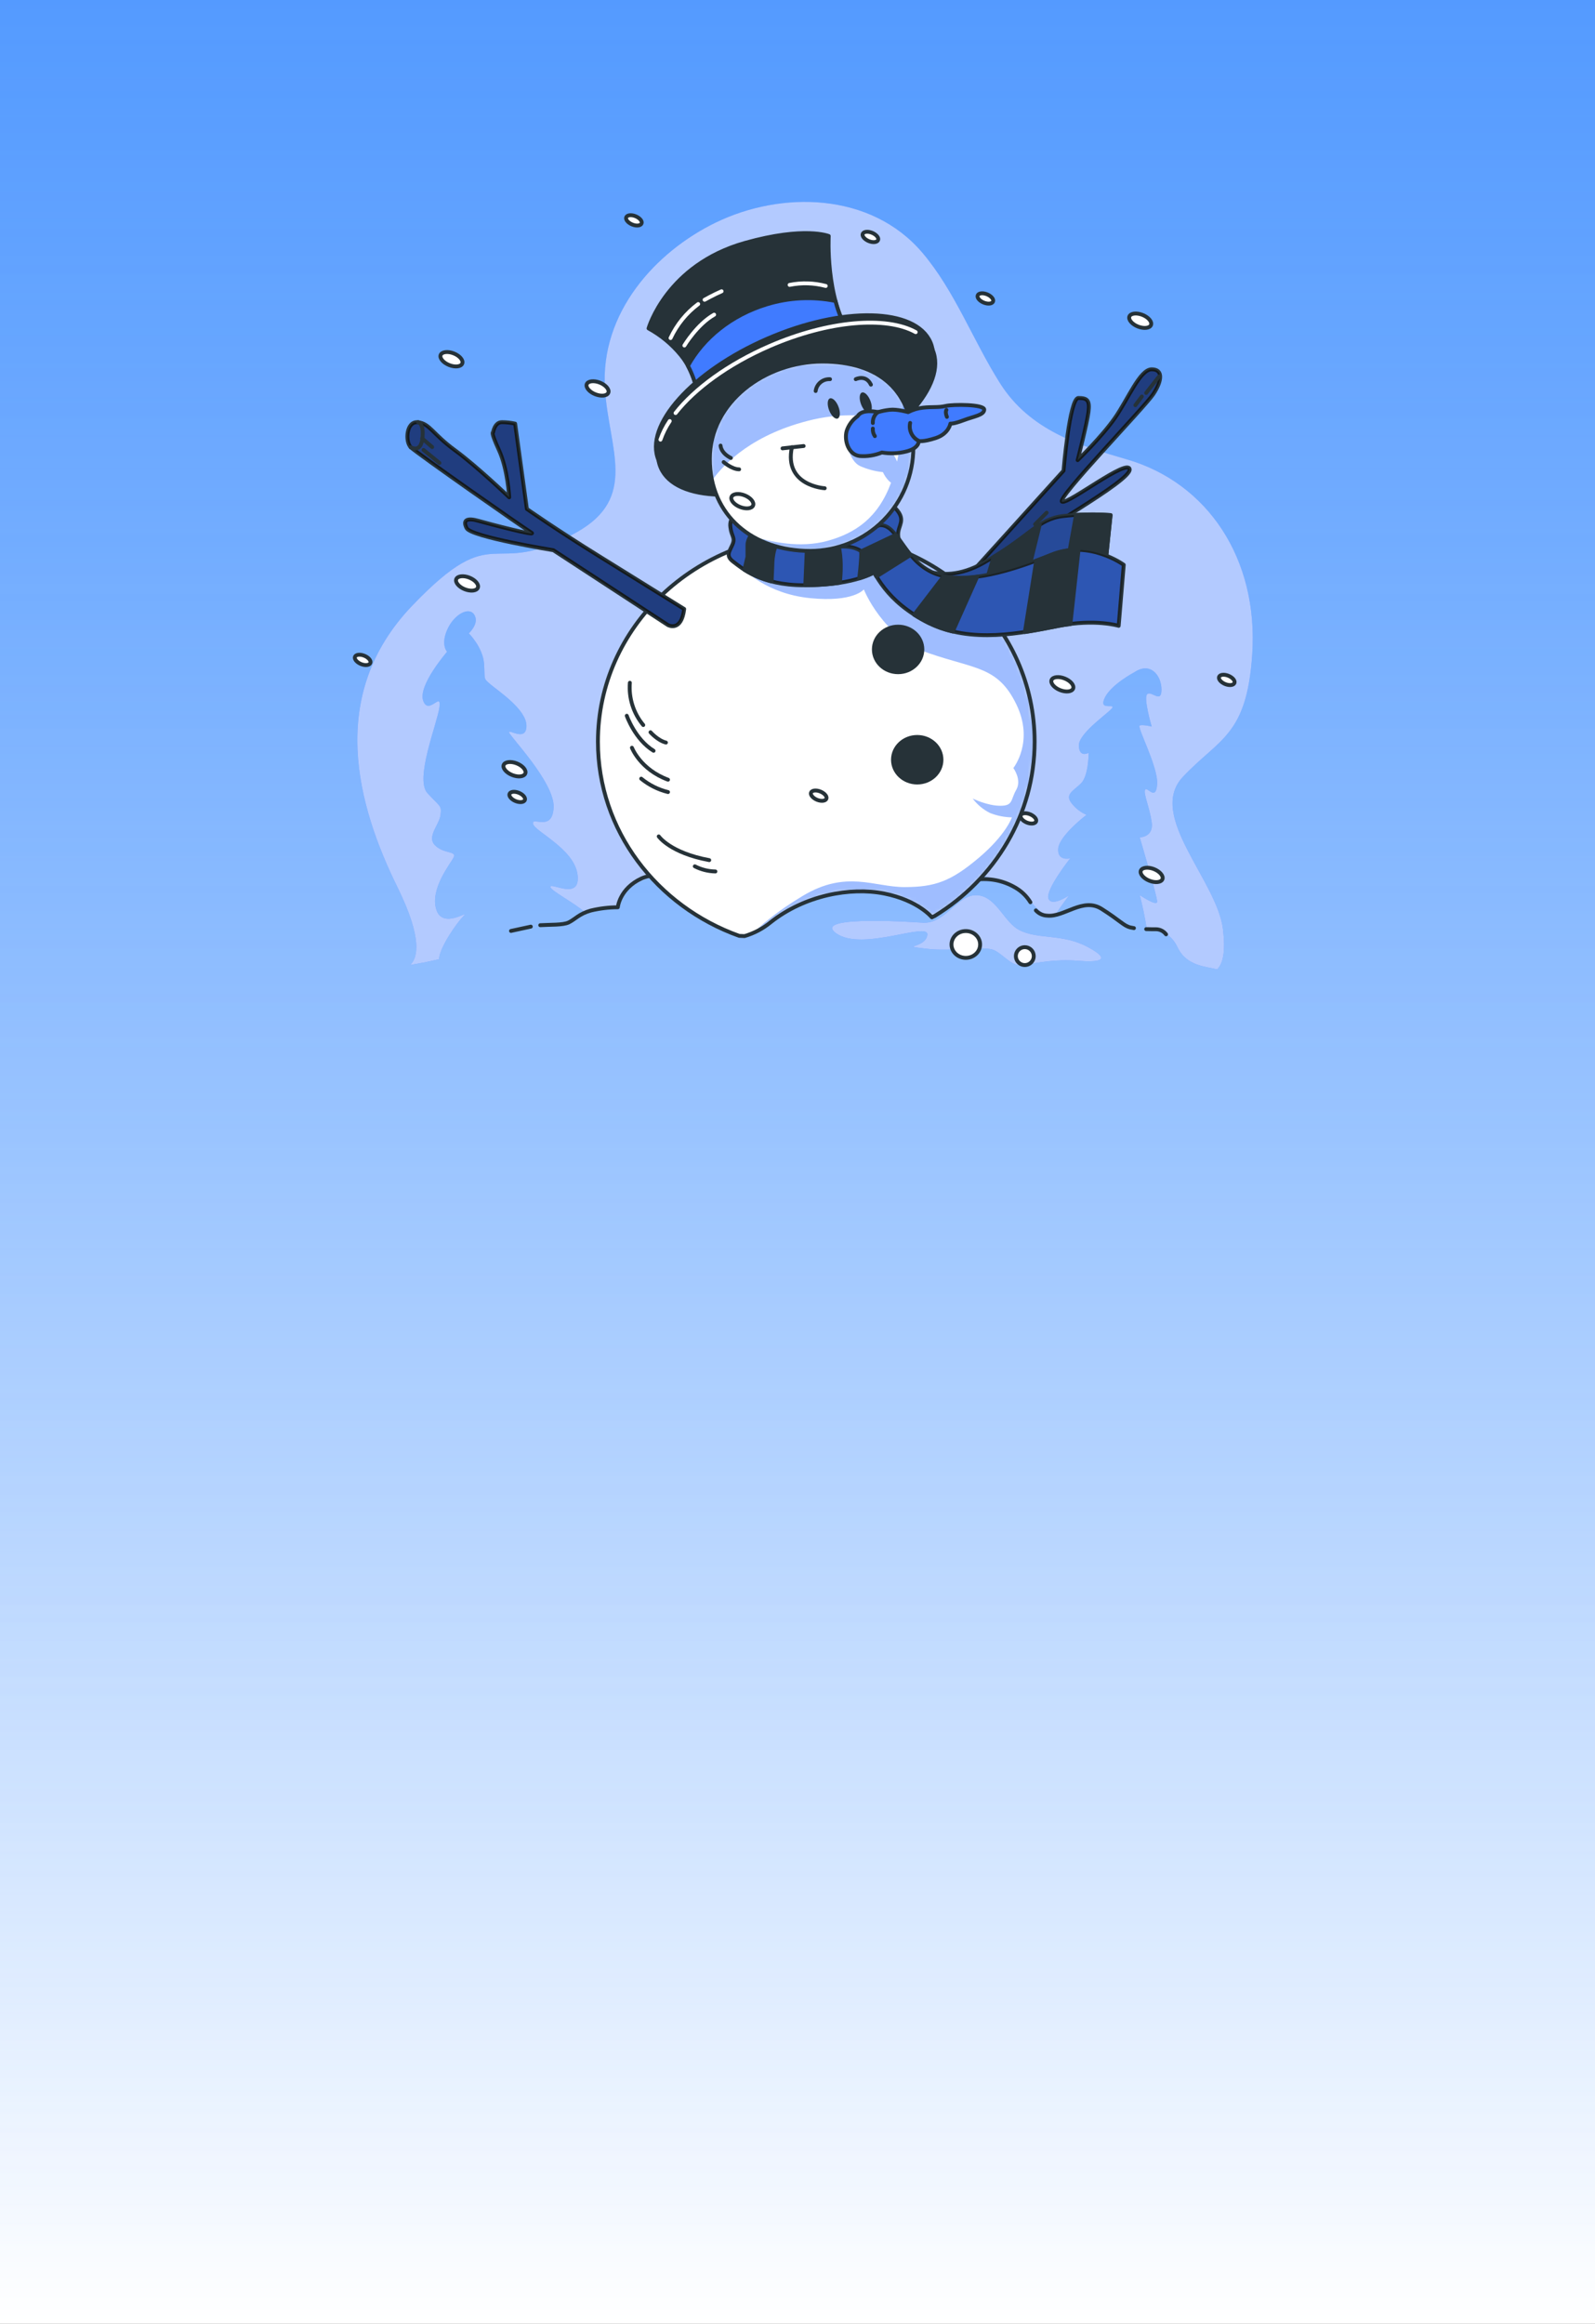 <svg width="412" height="600" viewBox="0 0 412 600" fill="none" xmlns="http://www.w3.org/2000/svg">
<rect x="0" y="0" width="412" height="600" fill="#333333" stroke="none"/>
<rect width="412" height="600" fill="url(#paint0_linear_303_2850)"/>
<rect width="412" height="600" fill="url(#paint1_linear_303_2850)" fill-opacity="0.5"/>
<path d="M323.456 169.002C325.13 144.138 311.804 124.602 291.056 118.602C278.822 115.05 266.036 111.132 258.338 98.982C251.372 87.984 246.656 75.15 238.286 65.286C224.912 49.518 201.722 49.266 184.838 57.486C169.52 64.914 154.952 80.622 156.266 100.494C157.286 115.932 164.912 128.52 148.904 137.454C126.26 150.096 128.618 133.254 106.448 156.414C84.278 179.574 92.3 208.014 102.674 229.086C109.274 242.514 107.858 247.38 105.944 249.144C108.026 248.814 110.558 248.334 113.408 247.662C113.534 244.572 118.118 238.128 119.72 236.526C121.682 234.558 114.38 240.174 112.7 234.84C111.02 229.506 116.348 223.044 117.188 221.358C118.028 219.672 114.662 220.518 112.388 218.274C110.114 216.03 113.51 212.934 113.792 210.408C114.074 207.882 113.792 208.446 110.42 204.792C107.048 201.138 112.946 186.822 113.51 182.592C114.074 178.362 110.702 184.836 109.31 180.906C107.918 176.976 115.49 168.27 115.49 168.27C115.49 168.27 113.804 166.584 115.49 162.654C117.176 158.724 121.106 156.474 122.51 158.718C123.914 160.962 121.106 163.518 121.106 163.518C121.106 163.518 124.754 167.166 125.036 171.384C125.318 175.602 124.754 175.032 126.722 176.718C128.69 178.404 135.986 183.174 135.986 187.386C135.986 191.598 131.492 188.232 131.492 189.072C131.492 189.912 143.288 201.99 143.006 208.452C142.724 214.914 137.39 210.696 137.672 212.652C137.954 214.608 148.346 219.108 149.186 225.852C150.026 232.596 142.448 227.82 142.166 228.942C141.944 229.83 148.58 233.202 151.22 235.668C151.982 235.3 152.789 235.034 153.62 234.876C157.754 234.096 159.548 234.276 159.548 234.276C159.548 234.276 161.114 227.124 170.948 226.086C180.782 225.048 216.98 224.022 216.98 224.022L238.958 223.758C238.958 223.758 257.558 226.086 261.974 228.672C266.39 231.258 267.2 236.496 272.444 236.4C274.034 234 276.158 231.168 276.158 231.168C276.158 231.168 271.664 234.252 270.824 232.008C269.984 229.764 276.44 221.616 276.44 221.616C276.44 221.616 273.068 222.462 273.35 219.09C273.632 215.718 280.652 210.384 280.652 210.384C279.095 209.715 277.74 208.649 276.722 207.294C275.036 205.05 277.28 204.204 279.248 202.242C281.216 200.28 281.21 194.376 281.21 194.376C281.21 194.376 278.684 195.78 278.684 192.414C278.684 189.048 287.39 183.414 287.39 182.586C287.39 181.758 283.742 183.426 285.422 180.054C287.102 176.682 293 173.574 293 173.574C297.2 170.766 300.02 174.414 300.02 178.068C300.02 181.722 297.494 178.35 296.372 179.19C295.25 180.03 297.494 187.59 297.494 187.59C297.494 187.59 295.25 187.026 294.404 187.308C293.558 187.59 299.204 197.982 298.898 202.476C298.592 206.97 296.372 203.034 295.808 203.88C295.244 204.726 296.93 208.374 297.494 212.28C298.058 216.186 294.404 216.21 294.404 216.21C294.404 216.21 298.898 231.372 298.898 232.776C298.898 234.18 294.404 231.096 294.404 231.096C295.149 233.972 295.75 236.884 296.204 239.82C299.204 240.036 302.3 240.624 304.19 244.62C306.488 249.474 311.552 249.534 314.42 250.284C315.98 248.658 316.55 245.646 315.926 240.084C314.51 227.442 296.126 210.588 305.546 200.586C314.966 190.584 322.04 190.068 323.456 169.002Z" fill="#407BFF"/>
<path opacity="0.6" d="M323.456 169.002C325.13 144.138 311.804 124.602 291.056 118.602C278.822 115.05 266.036 111.132 258.338 98.982C251.372 87.984 246.656 75.15 238.286 65.286C224.912 49.518 201.722 49.266 184.838 57.486C169.52 64.914 154.952 80.622 156.266 100.494C157.286 115.932 164.912 128.52 148.904 137.454C126.26 150.096 128.618 133.254 106.448 156.414C84.278 179.574 92.3 208.014 102.674 229.086C109.274 242.514 107.858 247.38 105.944 249.144C108.026 248.814 110.558 248.334 113.408 247.662C113.534 244.572 118.118 238.128 119.72 236.526C121.682 234.558 114.38 240.174 112.7 234.84C111.02 229.506 116.348 223.044 117.188 221.358C118.028 219.672 114.662 220.518 112.388 218.274C110.114 216.03 113.51 212.934 113.792 210.408C114.074 207.882 113.792 208.446 110.42 204.792C107.048 201.138 112.946 186.822 113.51 182.592C114.074 178.362 110.702 184.836 109.31 180.906C107.918 176.976 115.49 168.27 115.49 168.27C115.49 168.27 113.804 166.584 115.49 162.654C117.176 158.724 121.106 156.474 122.51 158.718C123.914 160.962 121.106 163.518 121.106 163.518C121.106 163.518 124.754 167.166 125.036 171.384C125.318 175.602 124.754 175.032 126.722 176.718C128.69 178.404 135.986 183.174 135.986 187.386C135.986 191.598 131.492 188.232 131.492 189.072C131.492 189.912 143.288 201.99 143.006 208.452C142.724 214.914 137.39 210.696 137.672 212.652C137.954 214.608 148.346 219.108 149.186 225.852C150.026 232.596 142.448 227.82 142.166 228.942C141.944 229.83 148.58 233.202 151.22 235.668C151.982 235.3 152.789 235.034 153.62 234.876C157.754 234.096 159.548 234.276 159.548 234.276C159.548 234.276 161.114 227.124 170.948 226.086C180.782 225.048 216.98 224.022 216.98 224.022L238.958 223.758C238.958 223.758 257.558 226.086 261.974 228.672C266.39 231.258 267.2 236.496 272.444 236.4C274.034 234 276.158 231.168 276.158 231.168C276.158 231.168 271.664 234.252 270.824 232.008C269.984 229.764 276.44 221.616 276.44 221.616C276.44 221.616 273.068 222.462 273.35 219.09C273.632 215.718 280.652 210.384 280.652 210.384C279.095 209.715 277.74 208.649 276.722 207.294C275.036 205.05 277.28 204.204 279.248 202.242C281.216 200.28 281.21 194.376 281.21 194.376C281.21 194.376 278.684 195.78 278.684 192.414C278.684 189.048 287.39 183.414 287.39 182.586C287.39 181.758 283.742 183.426 285.422 180.054C287.102 176.682 293 173.574 293 173.574C297.2 170.766 300.02 174.414 300.02 178.068C300.02 181.722 297.494 178.35 296.372 179.19C295.25 180.03 297.494 187.59 297.494 187.59C297.494 187.59 295.25 187.026 294.404 187.308C293.558 187.59 299.204 197.982 298.898 202.476C298.592 206.97 296.372 203.034 295.808 203.88C295.244 204.726 296.93 208.374 297.494 212.28C298.058 216.186 294.404 216.21 294.404 216.21C294.404 216.21 298.898 231.372 298.898 232.776C298.898 234.18 294.404 231.096 294.404 231.096C295.149 233.972 295.75 236.884 296.204 239.82C299.204 240.036 302.3 240.624 304.19 244.62C306.488 249.474 311.552 249.534 314.42 250.284C315.98 248.658 316.55 245.646 315.926 240.084C314.51 227.442 296.126 210.588 305.546 200.586C314.966 190.584 322.04 190.068 323.456 169.002Z" fill="white"/>
<path d="M238.646 238.26C238.646 238.26 209.246 236.034 215.936 240.936C222.626 245.838 239.984 237.816 239.54 241.38C239.096 244.944 231.968 244.05 239.096 244.938C246.224 245.826 254.234 244.05 256.904 245.388C259.574 246.726 261.392 249.822 264.704 249.162C268.016 248.502 272.924 247.614 278.27 248.058C283.616 248.502 287.618 248.058 280.94 244.494C274.262 240.93 268.028 242.694 263.132 240.048C259.58 238.11 257.57 232.32 253.418 231.294C247.694 229.872 244.856 238.26 238.646 238.26Z" fill="#407BFF"/>
<path opacity="0.6" d="M238.646 238.26C238.646 238.26 209.246 236.034 215.936 240.936C222.626 245.838 239.984 237.816 239.54 241.38C239.096 244.944 231.968 244.05 239.096 244.938C246.224 245.826 254.234 244.05 256.904 245.388C259.574 246.726 261.392 249.822 264.704 249.162C268.016 248.502 272.924 247.614 278.27 248.058C283.616 248.502 287.618 248.058 280.94 244.494C274.262 240.93 268.028 242.694 263.132 240.048C259.58 238.11 257.57 232.32 253.418 231.294C247.694 229.872 244.856 238.26 238.646 238.26Z" fill="white"/>
<path d="M137.114 239.25C134.906 239.712 131.99 240.36 131.99 240.36" stroke="#263238" stroke-linecap="round" stroke-linejoin="round"/>
<path d="M167.6 226.2C166.955 226.334 166.325 226.535 165.722 226.8C160.022 229.428 159.584 234.252 159.584 234.252C157.231 234.263 154.887 234.546 152.6 235.098C149.534 235.974 148.658 237.288 146.9 238.164C145.466 238.884 141.974 238.722 139.55 238.878" stroke="#263238" stroke-linecap="round" stroke-linejoin="round"/>
<path d="M296.066 239.892C296.996 239.922 297.866 239.922 298.574 239.922C299.084 239.922 299.587 240.04 300.043 240.268C300.499 240.497 300.896 240.828 301.202 241.236" stroke="#263238" stroke-linecap="round" stroke-linejoin="round"/>
<path d="M267.572 235.056C267.946 235.469 268.4 235.802 268.906 236.035C269.413 236.268 269.961 236.397 270.518 236.412C274.904 236.85 279.722 231.612 284.546 234.66C289.37 237.708 290.246 239.046 291.998 239.46C292.274 239.526 292.598 239.586 292.91 239.634" stroke="#263238" stroke-linecap="round" stroke-linejoin="round"/>
<path d="M252.8 227.046C256.247 226.736 259.701 227.562 262.634 229.398C264.071 230.293 265.279 231.511 266.162 232.956" stroke="#263238" stroke-linecap="round" stroke-linejoin="round"/>
<path d="M228.434 230.712C237.2 232.47 240.71 236.85 240.71 236.85C240.947 236.714 241.194 236.595 241.448 236.496C256.964 226.956 267.248 210.372 267.248 191.496C267.248 161.904 242.006 137.922 210.848 137.922C179.69 137.922 154.448 161.922 154.448 191.496C154.448 214.428 169.616 233.988 190.934 241.632L192.314 241.692C194.763 240.976 197.042 239.774 199.016 238.158C207.83 231.15 219.668 228.96 228.434 230.712Z" fill="white"/>
<mask id="mask0_303_2850" style="mask-type:luminance" maskUnits="userSpaceOnUse" x="154" y="137" width="114" height="105">
<path d="M228.434 230.712C237.2 232.47 240.71 236.85 240.71 236.85C240.947 236.714 241.194 236.595 241.448 236.496C256.964 226.956 267.248 210.372 267.248 191.496C267.248 161.904 242.006 137.922 210.848 137.922C179.69 137.922 154.448 161.922 154.448 191.496C154.448 214.428 169.616 233.988 190.934 241.632L192.314 241.692C194.763 240.976 197.042 239.774 199.016 238.158C207.83 231.15 219.668 228.96 228.434 230.712Z" fill="white"/>
</mask>
<g mask="url(#mask0_303_2850)">
<g style="mix-blend-mode:multiply" opacity="0.5">
<path d="M211.178 137.934L192.29 147.12C192.29 147.12 198.014 153.306 209.264 154.434C220.514 155.562 223.136 152.184 223.136 152.184C223.136 152.184 228.008 164.556 240.008 168.678C252.008 172.8 257.768 172.104 262.502 181.8C267.236 191.496 261.752 198.3 261.752 198.3C261.752 198.3 264.002 201.3 262.502 203.922C261.002 206.544 261.752 208.044 258.38 208.044C255.008 208.044 251.252 206.172 251.252 206.172C252.435 207.759 253.977 209.044 255.752 209.922C257.547 210.624 259.453 211.004 261.38 211.044C261.38 211.044 259.88 215.544 252.752 221.544C245.624 227.544 241.508 229.038 233.636 229.038C225.764 229.038 218.636 224.544 207.392 231.288C200.726 235.29 196.694 238.758 194.516 240.924C196.149 240.212 197.679 239.284 199.064 238.164C207.83 231.15 219.668 228.96 228.434 230.712C237.2 232.464 240.71 236.85 240.71 236.85C240.947 236.714 241.194 236.595 241.448 236.496C256.964 226.956 267.248 210.372 267.248 191.496C267.242 162 242.168 138.096 211.178 137.934Z" fill="#407BFF"/>
</g>
</g>
<path d="M228.434 230.712C237.2 232.47 240.71 236.85 240.71 236.85C240.947 236.714 241.194 236.595 241.448 236.496C256.964 226.956 267.248 210.372 267.248 191.496C267.248 161.904 242.006 137.922 210.848 137.922C179.69 137.922 154.448 161.922 154.448 191.496C154.448 214.428 169.616 233.988 190.934 241.632L192.314 241.692C194.763 240.976 197.042 239.774 199.016 238.158C207.83 231.15 219.668 228.96 228.434 230.712Z" stroke="#263238" stroke-linecap="round" stroke-linejoin="round"/>
<path d="M231.986 173.562C235.445 173.562 238.25 170.927 238.25 167.676C238.25 164.425 235.445 161.79 231.986 161.79C228.526 161.79 225.722 164.425 225.722 167.676C225.722 170.927 228.526 173.562 231.986 173.562Z" fill="#263238" stroke="#263238" stroke-linecap="round" stroke-linejoin="round"/>
<path d="M236.924 202.044C240.383 202.044 243.188 199.409 243.188 196.158C243.188 192.907 240.383 190.272 236.924 190.272C233.464 190.272 230.66 192.907 230.66 196.158C230.66 199.409 233.464 202.044 236.924 202.044Z" fill="#263238" stroke="#263238" stroke-linecap="round" stroke-linejoin="round"/>
<path d="M162.698 176.286C162.38 180.237 163.623 184.155 166.16 187.2" stroke="#263238" stroke-linecap="round" stroke-linejoin="round"/>
<path d="M168.026 189.06C168.026 189.06 169.886 191.19 172.016 191.724" stroke="#263238" stroke-linecap="round" stroke-linejoin="round"/>
<path d="M163.232 193.056C163.232 193.056 165.362 198.648 172.55 201.312" stroke="#263238" stroke-linecap="round" stroke-linejoin="round"/>
<path d="M161.9 184.8C161.9 184.8 164.03 190.92 168.824 193.848" stroke="#263238" stroke-linecap="round" stroke-linejoin="round"/>
<path d="M165.626 201.042C167.648 202.697 170.013 203.879 172.55 204.504" stroke="#263238" stroke-linecap="round" stroke-linejoin="round"/>
<path d="M170.156 215.952C170.156 215.952 173.084 220.212 183.2 222.078" stroke="#263238" stroke-linecap="round" stroke-linejoin="round"/>
<path d="M179.474 223.674C181.124 224.517 182.944 224.973 184.796 225.006" stroke="#263238" stroke-linecap="round" stroke-linejoin="round"/>
<path d="M242.432 157.236L274.712 121.536C274.712 121.536 276.272 102.756 278.552 102.756C280.832 102.756 281.552 103.308 281.168 106.356C280.784 109.404 278.366 118.8 278.366 118.8C278.366 118.8 284.582 112.8 288.002 107.886C291.422 102.972 294.458 95.352 297.494 95.352C300.53 95.352 300.158 98.394 297.878 101.808C295.598 105.222 272.81 128.772 274.328 129.534C275.846 130.296 291.422 118.134 291.8 121.176C292.178 124.218 266.354 138.246 261.416 142.8C256.478 147.354 244.328 161.4 244.328 161.4L242.432 157.236Z" fill="#407BFF" stroke="#263238" stroke-linecap="round" stroke-linejoin="round"/>
<path opacity="0.5" d="M242.432 157.236L274.712 121.536C274.712 121.536 276.272 102.756 278.552 102.756C280.832 102.756 281.552 103.308 281.168 106.356C280.784 109.404 278.366 118.8 278.366 118.8C278.366 118.8 284.582 112.8 288.002 107.886C291.422 102.972 294.458 95.352 297.494 95.352C300.53 95.352 300.158 98.394 297.878 101.808C295.598 105.222 272.81 128.772 274.328 129.534C275.846 130.296 291.422 118.134 291.8 121.176C292.178 124.218 266.354 138.246 261.416 142.8C256.478 147.354 244.328 161.4 244.328 161.4L242.432 157.236Z" fill="black"/>
<path d="M299.414 97.17L296.06 101.454" stroke="#263238" stroke-linecap="round" stroke-linejoin="round"/>
<path d="M294.944 102.384L293.27 104.622" stroke="#263238" stroke-linecap="round" stroke-linejoin="round"/>
<path d="M270.356 132.378L267.374 135.36" stroke="#263238" stroke-linecap="round" stroke-linejoin="round"/>
<path d="M147.41 142.998L157.094 149.328" stroke="#263238" stroke-linecap="round" stroke-linejoin="round"/>
<path d="M158.396 150.072L161.378 152.124" stroke="#263238" stroke-linecap="round" stroke-linejoin="round"/>
<path d="M176.732 157.236L154.7 143.562C143.69 136.728 136.1 131.406 136.1 131.406L133.064 109.38C131.941 109.13 130.794 109.003 129.644 109.002C127.742 109.002 127.364 111.66 127.364 111.66C127.364 111.66 126.608 111.282 128.882 116.22C131.156 121.158 131.534 128.4 131.534 128.4C131.534 128.4 123.2 120.396 117.482 116.22C111.764 112.044 111.026 109.38 107.99 109.02C104.954 108.66 104.57 113.958 106.094 115.476C107.618 116.994 135.332 136.362 137.234 137.502C139.136 138.642 126.218 135.222 123.56 134.466C120.902 133.71 119.36 134.088 120.524 136.362C121.688 138.636 142.928 142.062 142.928 142.062L172.55 161.4C172.55 161.4 176 163.308 176.732 157.236Z" fill="#407BFF" stroke="#263238" stroke-linecap="round" stroke-linejoin="round"/>
<path opacity="0.5" d="M176.732 157.236L154.7 143.562C143.69 136.728 136.1 131.406 136.1 131.406L133.064 109.38C131.941 109.13 130.794 109.003 129.644 109.002C127.742 109.002 127.364 111.66 127.364 111.66C127.364 111.66 126.608 111.282 128.882 116.22C131.156 121.158 131.534 128.4 131.534 128.4C131.534 128.4 123.2 120.396 117.482 116.22C111.764 112.044 111.026 109.38 107.99 109.02C104.954 108.66 104.57 113.958 106.094 115.476C107.618 116.994 135.332 136.362 137.234 137.502C139.136 138.642 126.218 135.222 123.56 134.466C120.902 133.71 119.36 134.088 120.524 136.362C121.688 138.636 142.928 142.062 142.928 142.062L172.55 161.4C172.55 161.4 176 163.308 176.732 157.236Z" fill="black"/>
<path d="M107.99 109.002C107.99 109.002 109.19 109.092 109.19 111.888C109.19 114.684 108.338 116.61 106.064 115.488" stroke="#263238" stroke-linecap="round" stroke-linejoin="round"/>
<path d="M109.406 116.172L113.504 119.526" stroke="#263238" stroke-linecap="round" stroke-linejoin="round"/>
<path d="M109.034 113.19L111.638 115.428" stroke="#263238" stroke-linecap="round" stroke-linejoin="round"/>
<path d="M180.482 103.254C180.482 103.254 179.81 96.444 175.838 91.674C173.535 88.866 170.711 86.529 167.522 84.792C167.522 84.792 172.196 68.406 192.47 62.706C207.884 58.374 214.07 60.942 214.07 60.942C214.07 60.942 213.17 76.806 219.542 86.436C219.536 86.436 204.968 85.2 180.482 103.254Z" fill="#263238" stroke="#263238" stroke-linecap="round" stroke-linejoin="round"/>
<path d="M173.21 87.288C174.83 83.816 177.283 80.799 180.35 78.504" stroke="white" stroke-linecap="round" stroke-linejoin="round"/>
<path d="M182 77.4C182 77.4 184.466 76.026 186.392 75.204" stroke="white" stroke-linecap="round" stroke-linejoin="round"/>
<path d="M176.78 89.208C176.78 89.208 180.074 83.718 184.466 81.246" stroke="white" stroke-linecap="round" stroke-linejoin="round"/>
<path d="M213.296 73.836C210.246 73.03 207.052 72.935 203.96 73.56" stroke="white" stroke-linecap="round" stroke-linejoin="round"/>
<path d="M197.996 78.6C188.822 81.396 181.646 87.324 177.704 94.446C179.147 97.191 180.088 100.172 180.482 103.248C204.968 85.194 219.536 86.448 219.536 86.448C217.834 83.754 216.574 80.804 215.804 77.712C209.887 76.514 203.764 76.819 197.996 78.6Z" fill="#407BFF" stroke="#263238" stroke-linecap="round" stroke-linejoin="round"/>
<path d="M212.247 119.784C231.638 111.368 244.215 97.307 240.34 88.376C236.464 79.445 217.602 79.027 198.212 87.442C178.821 95.857 166.243 109.919 170.119 118.85C173.995 127.781 192.856 128.199 212.247 119.784Z" fill="#263238" stroke="#263238" stroke-linecap="round" stroke-linejoin="round"/>
<path d="M212.798 121.703C232.189 113.288 244.766 99.226 240.89 90.295C237.014 81.364 218.153 80.946 198.762 89.362C179.371 97.777 166.794 111.839 170.67 120.77C174.546 129.701 193.407 130.119 212.798 121.703Z" fill="#263238" stroke="#263238" stroke-linecap="round" stroke-linejoin="round"/>
<path d="M174.5 106.65C179.426 100.374 188.054 94.008 198.764 89.358C214.04 82.728 228.986 81.558 236.534 85.758" stroke="white" stroke-linecap="round" stroke-linejoin="round"/>
<path d="M170.6 113.514C171.186 111.816 171.993 110.202 173 108.714" stroke="white" stroke-linecap="round" stroke-linejoin="round"/>
<path d="M189.98 132.732C189.476 133.132 189.088 133.659 188.857 134.26C188.626 134.86 188.56 135.511 188.666 136.146C188.93 138.504 189.98 138.768 189.194 140.61C188.408 142.452 187.352 143.496 189.452 145.068C191.552 146.64 196.544 151.11 207.572 151.11C218.6 151.11 225.164 149.01 229.628 145.332C234.092 141.654 231.992 140.346 231.992 137.982C231.992 135.618 234.092 134.304 231.464 131.418C228.836 128.532 223.85 139.8 189.98 132.732Z" fill="#407BFF" stroke="#263238" stroke-linecap="round" stroke-linejoin="round"/>
<path opacity="0.3" d="M189.98 132.732C189.476 133.132 189.088 133.659 188.857 134.26C188.626 134.86 188.56 135.511 188.666 136.146C188.93 138.504 189.98 138.768 189.194 140.61C188.408 142.452 187.352 143.496 189.452 145.068C191.552 146.64 196.544 151.11 207.572 151.11C218.6 151.11 225.164 149.01 229.628 145.332C234.092 141.654 231.992 140.346 231.992 137.982C231.992 135.618 234.092 134.304 231.464 131.418C228.836 128.532 223.85 139.8 189.98 132.732Z" fill="black"/>
<path d="M221.936 149.34C224.74 148.526 227.354 147.163 229.628 145.332C229.76 145.224 229.886 145.122 230.006 145.014C229.532 141.636 228.452 137.46 226.628 134.274C226.274 133.674 225.956 133.104 225.65 132.612C221.45 134.184 214.25 136.08 200.864 134.532L195.872 135.948C195.872 135.948 193.076 138.468 193.076 140.706V143.778L192.29 147.12C194.458 148.486 196.83 149.499 199.316 150.12L199.508 145.728C199.508 145.728 199.508 140.418 201.74 139.578C203.972 138.738 208.454 140.7 208.454 140.7L208.01 151.098C210.998 151.106 213.982 150.893 216.938 150.462C217.22 147.942 217.43 143.994 216.566 140.7L215.168 135.384L221.036 134.544C221.036 134.544 222.716 139.578 222.434 144.054C222.302 146.202 222.104 148.02 221.936 149.34Z" fill="#263238" stroke="#263238" stroke-linecap="round" stroke-linejoin="round"/>
<path d="M234.092 144.546C234.092 144.546 241.97 152.16 254.048 145.332C266.126 138.504 267.962 134.04 274.526 133.254C278.623 132.782 282.755 132.694 286.868 132.99L285.554 145.59C285.554 145.59 281.354 143.49 268.754 147.954C256.154 152.418 249.854 155.568 241.976 153.204C234.098 150.84 234.092 144.546 234.092 144.546Z" fill="#407BFF" stroke="#263238" stroke-linecap="round" stroke-linejoin="round"/>
<path opacity="0.4" d="M234.092 144.546C234.092 144.546 241.97 152.16 254.048 145.332C266.126 138.504 267.962 134.04 274.526 133.254C278.623 132.782 282.755 132.694 286.868 132.99L285.554 145.59C285.554 145.59 281.354 143.49 268.754 147.954C256.154 152.418 249.854 155.568 241.976 153.204C234.098 150.84 234.092 144.546 234.092 144.546Z" fill="black"/>
<path d="M277.946 132.948L275.6 145.944C282.932 144.288 285.56 145.596 285.56 145.596L286.874 132.996C283.903 132.779 280.92 132.763 277.946 132.948Z" fill="#263238" stroke="#263238" stroke-linecap="round" stroke-linejoin="round"/>
<path d="M253.88 153.066C257.12 152.214 260.744 150.858 265.196 149.238L268.574 135.48C265.706 137.316 262.616 140.166 256.658 143.802L253.88 153.066Z" fill="#263238" stroke="#263238" stroke-linecap="round" stroke-linejoin="round"/>
<path d="M214.922 141.396C214.922 141.396 221.75 139.8 223.85 144C225.95 148.2 228.842 155.292 239.87 160.8C250.898 166.308 264.026 163.428 273.47 161.586C282.914 159.744 288.962 161.586 288.962 161.586L290.276 145.836C290.276 145.836 281.348 139.272 271.634 143.208C261.92 147.144 249.05 151.35 241.172 147.936C233.294 144.522 231.986 135.336 227.258 135.594C227.264 135.6 216.236 139.554 214.922 141.396Z" fill="#407BFF" stroke="#263238" stroke-linecap="round" stroke-linejoin="round"/>
<path opacity="0.3" d="M214.922 141.396C214.922 141.396 221.75 139.8 223.85 144C225.95 148.2 228.842 155.292 239.87 160.8C250.898 166.308 264.026 163.428 273.47 161.586C282.914 159.744 288.962 161.586 288.962 161.586L290.276 145.836C290.276 145.836 281.348 139.272 271.634 143.208C261.92 147.144 249.05 151.35 241.172 147.936C233.294 144.522 231.986 135.336 227.258 135.594C227.264 135.6 216.236 139.554 214.922 141.396Z" fill="black"/>
<path d="M231.362 138.114L222.428 142.35C223.032 142.781 223.52 143.354 223.85 144.018C224.528 145.38 225.29 147.018 226.382 148.848L235.214 143.292C233.696 141.474 232.52 139.572 231.362 138.114Z" fill="#263238" stroke="#263238" stroke-linecap="round" stroke-linejoin="round"/>
<path d="M246.098 163.062L252.416 148.914C249.539 149.373 246.604 149.335 243.74 148.8L236.126 158.742C237.337 159.509 238.587 160.214 239.87 160.854C241.854 161.827 243.944 162.568 246.098 163.062Z" fill="#263238" stroke="#263238" stroke-linecap="round" stroke-linejoin="round"/>
<path d="M276.488 161.136L278.6 141.984C276.219 141.911 273.848 142.336 271.64 143.232C270.362 143.748 269.03 144.27 267.662 144.78L264.734 163.2C267.854 162.726 270.812 162.126 273.476 161.604C274.526 161.4 275.528 161.256 276.488 161.136Z" fill="#263238" stroke="#263238" stroke-linecap="round" stroke-linejoin="round"/>
<path d="M235.922 115.59C235.92 122.661 233.11 129.441 228.11 134.44C223.11 139.439 216.329 142.248 209.258 142.248C194.54 142.248 183.356 133.212 183.356 118.488C183.356 103.764 197.702 93.354 212.426 93.354C227.15 93.354 235.922 100.866 235.922 115.59Z" fill="white"/>
<mask id="mask1_303_2850" style="mask-type:luminance" maskUnits="userSpaceOnUse" x="183" y="93" width="53" height="50">
<path d="M235.922 115.59C235.92 122.661 233.11 129.441 228.11 134.44C223.11 139.439 216.329 142.248 209.258 142.248C194.54 142.248 183.356 133.212 183.356 118.488C183.356 103.764 197.702 93.354 212.426 93.354C227.15 93.354 235.922 100.866 235.922 115.59Z" fill="white"/>
</mask>
<g mask="url(#mask1_303_2850)">
<g style="mix-blend-mode:multiply" opacity="0.5">
<path d="M212.426 93.354C197.702 93.354 183.356 103.764 183.356 118.488C183.36 120.344 183.562 122.194 183.956 124.008C187.148 119.55 194.636 111.912 210.044 108.318C218.506 106.412 227.34 107.004 235.472 110.022C233.438 99 225.164 93.354 212.426 93.354Z" fill="#407BFF"/>
</g>
<g style="mix-blend-mode:multiply" opacity="0.5">
<path d="M232.898 127.914C234.879 124.109 235.908 119.88 235.898 115.59C235.898 110.79 234.962 106.782 233.204 103.53C233.253 108.781 232.758 114.023 231.728 119.172C230.871 117.179 229.625 115.378 228.062 113.874C225.296 111.252 219.758 111.108 218.738 114.474C218.738 114.474 219.464 118.992 222.092 120.3C223.982 121.154 225.998 121.695 228.062 121.902C228.456 122.769 229.001 123.559 229.67 124.236C229.868 124.404 230.024 124.53 230.162 124.638C226.826 133.698 220.97 137.652 213.776 139.638C206.684 141.606 199.064 139.956 194.096 138.318C198.691 140.98 203.925 142.337 209.234 142.242C214.108 142.242 218.889 140.906 223.057 138.379C227.225 135.852 230.621 132.23 232.874 127.908L232.898 127.914Z" fill="#407BFF"/>
</g>
</g>
<path d="M235.922 115.59C235.92 122.661 233.11 129.441 228.11 134.44C223.11 139.439 216.329 142.248 209.258 142.248C194.54 142.248 183.356 133.212 183.356 118.488C183.356 103.764 197.702 93.354 212.426 93.354C227.15 93.354 235.922 100.866 235.922 115.59Z" stroke="#263238" stroke-linecap="round" stroke-linejoin="round"/>
<path d="M216.578 105C217.13 106.434 217.034 107.808 216.374 108.06C215.714 108.312 214.718 107.364 214.166 105.924C213.614 104.484 213.71 103.116 214.37 102.864C215.03 102.612 216.02 103.554 216.578 105Z" fill="#263238"/>
<path d="M224.834 103.494C225.386 104.928 225.296 106.296 224.63 106.554C223.964 106.812 222.98 105.852 222.428 104.418C221.876 102.984 221.966 101.61 222.632 101.352C223.298 101.094 224.282 102.054 224.834 103.494Z" fill="#263238"/>
<path d="M213.032 126.06C213.032 126.06 202.43 125.46 204.554 115.464" stroke="#263238" stroke-linecap="round" stroke-linejoin="round"/>
<path d="M207.584 115.158L202.13 115.764" stroke="#263238" stroke-linecap="round" stroke-linejoin="round"/>
<path d="M186.128 115.05C186.128 115.05 186.128 116.916 188.792 118.248" stroke="#263238" stroke-linecap="round" stroke-linejoin="round"/>
<path d="M186.926 119.31C186.926 119.31 189.056 121.176 190.922 121.176" stroke="#263238" stroke-linecap="round" stroke-linejoin="round"/>
<path d="M210.692 100.956C210.81 100.073 211.258 99.267 211.946 98.7C212.634 98.134 213.51 97.849 214.4 97.902" stroke="#263238" stroke-linecap="round" stroke-linejoin="round"/>
<path d="M221.048 97.902C221.048 97.902 223.658 96.594 224.966 99.318" stroke="#263238" stroke-linecap="round" stroke-linejoin="round"/>
<path d="M221.534 107.454C220.19 108.393 219.192 109.746 218.69 111.306C218.03 113.736 219.158 117.366 222.02 117.738C223.989 117.898 225.967 117.588 227.792 116.832C229.892 117.18 232.041 117.09 234.104 116.568C237.53 115.704 237.314 113.85 237.314 113.85C237.314 113.85 238.298 114.204 241.694 113.106C245.09 112.008 245.492 109.374 245.492 109.374C245.492 109.374 246.212 109.524 248.912 108.504C251.612 107.484 254.168 107.19 254.234 105.774C254.3 104.358 246.086 104.37 244.256 104.82C242.426 105.27 240.752 104.988 238.43 105.258C237.084 105.402 235.776 105.793 234.572 106.41C234.572 106.41 231.656 105.576 229.802 105.81C228.786 105.919 227.782 106.12 226.802 106.41C226.802 106.41 222.71 105.438 221.534 107.454Z" fill="#407BFF" stroke="#263238" stroke-linecap="round" stroke-linejoin="round"/>
<path d="M226.814 106.368C226.363 106.689 226.003 107.12 225.766 107.62C225.53 108.12 225.426 108.672 225.464 109.224" stroke="#263238" stroke-linecap="round" stroke-linejoin="round"/>
<path d="M225.464 110.652C225.398 111.345 225.583 112.04 225.986 112.608" stroke="#263238" stroke-linecap="round" stroke-linejoin="round"/>
<path d="M235.094 109.2C234.892 110.108 235.001 111.058 235.404 111.897C235.806 112.736 236.479 113.415 237.314 113.826" stroke="#263238" stroke-linecap="round" stroke-linejoin="round"/>
<path d="M244.466 105.84C244.466 105.84 244.076 106.356 244.598 107.64" stroke="#263238" stroke-linecap="round" stroke-linejoin="round"/>
<path d="M135.686 199.716C135.356 200.544 133.844 200.718 132.302 200.106C130.76 199.494 129.776 198.306 130.106 197.496C130.436 196.686 131.954 196.494 133.496 197.106C135.038 197.718 136.016 198.888 135.686 199.716Z" fill="white" stroke="#263238" stroke-linecap="round" stroke-linejoin="round"/>
<path d="M123.434 151.746C123.104 152.574 121.586 152.748 120.044 152.136C118.502 151.524 117.524 150.336 117.854 149.526C118.184 148.716 119.702 148.524 121.238 149.136C122.774 149.748 123.764 150.912 123.434 151.746Z" fill="white" stroke="#263238" stroke-linecap="round" stroke-linejoin="round"/>
<path d="M157.136 101.4C156.806 102.228 155.294 102.402 153.752 101.79C152.21 101.178 151.232 99.99 151.562 99.18C151.892 98.37 153.404 98.178 154.946 98.79C156.488 99.402 157.466 100.59 157.136 101.4Z" fill="white" stroke="#263238" stroke-linecap="round" stroke-linejoin="round"/>
<path d="M277.202 177.786C276.872 178.614 275.354 178.788 273.812 178.176C272.27 177.564 271.292 176.376 271.622 175.566C271.952 174.756 273.47 174.564 275.006 175.176C276.542 175.788 277.532 176.952 277.202 177.786Z" fill="white" stroke="#263238" stroke-linecap="round" stroke-linejoin="round"/>
<path d="M297.314 83.916C296.984 84.744 295.466 84.918 293.924 84.306C292.382 83.694 291.404 82.506 291.734 81.696C292.064 80.886 293.576 80.694 295.118 81.306C296.66 81.918 297.638 83.088 297.314 83.916Z" fill="white" stroke="#263238" stroke-linecap="round" stroke-linejoin="round"/>
<path d="M194.534 130.506C194.204 131.334 192.692 131.508 191.15 130.896C189.608 130.284 188.63 129.096 188.96 128.286C189.29 127.476 190.802 127.284 192.344 127.896C193.886 128.508 194.864 129.678 194.534 130.506Z" fill="white" stroke="#263238" stroke-linecap="round" stroke-linejoin="round"/>
<path d="M300.266 227.004C299.936 227.832 298.424 228.006 296.882 227.394C295.34 226.782 294.362 225.594 294.686 224.784C295.01 223.974 296.534 223.782 298.076 224.394C299.618 225.006 300.596 226.2 300.266 227.004Z" fill="white" stroke="#263238" stroke-linecap="round" stroke-linejoin="round"/>
<path d="M249.476 247.314C251.517 247.314 253.172 245.764 253.172 243.852C253.172 241.94 251.517 240.39 249.476 240.39C247.435 240.39 245.78 241.94 245.78 243.852C245.78 245.764 247.435 247.314 249.476 247.314Z" fill="white" stroke="#263238" stroke-linecap="round" stroke-linejoin="round"/>
<path d="M267.026 246.858C267.026 247.315 266.891 247.762 266.637 248.141C266.383 248.521 266.022 248.817 265.6 248.992C265.178 249.167 264.713 249.213 264.265 249.124C263.817 249.035 263.406 248.815 263.083 248.491C262.76 248.168 262.54 247.757 262.45 247.309C262.361 246.861 262.407 246.396 262.582 245.974C262.757 245.552 263.053 245.191 263.433 244.937C263.813 244.684 264.259 244.548 264.716 244.548C265.329 244.548 265.916 244.791 266.349 245.225C266.783 245.658 267.026 246.245 267.026 246.858Z" fill="white" stroke="#263238" stroke-linecap="round" stroke-linejoin="round"/>
<path d="M119.402 93.858C119.078 94.692 117.56 94.866 116.018 94.254C114.476 93.642 113.498 92.454 113.828 91.644C114.158 90.834 115.67 90.636 117.212 91.248C118.754 91.86 119.732 93.03 119.402 93.858Z" fill="white" stroke="#263238" stroke-linecap="round" stroke-linejoin="round"/>
<path d="M256.514 77.85C256.28 78.45 255.194 78.57 254.114 78.132C253.034 77.694 252.314 76.86 252.548 76.266C252.782 75.672 253.868 75.546 254.948 75.984C256.028 76.422 256.748 77.256 256.514 77.85Z" fill="white" stroke="#263238" stroke-linecap="round" stroke-linejoin="round"/>
<path d="M165.722 57.69C165.482 58.29 164.402 58.41 163.322 57.972C162.242 57.534 161.522 56.7 161.756 56.106C161.99 55.512 163.076 55.386 164.156 55.824C165.236 56.262 165.956 57.096 165.722 57.69Z" fill="white" stroke="#263238" stroke-linecap="round" stroke-linejoin="round"/>
<path d="M95.666 171.174C95.432 171.774 94.346 171.894 93.266 171.456C92.186 171.018 91.466 170.178 91.694 169.584C91.922 168.99 93.014 168.87 94.094 169.302C95.174 169.734 95.906 170.58 95.666 171.174Z" fill="white" stroke="#263238" stroke-linecap="round" stroke-linejoin="round"/>
<path d="M318.866 176.34C318.626 176.94 317.546 177.06 316.466 176.622C315.386 176.184 314.666 175.35 314.894 174.756C315.122 174.162 316.214 174.036 317.294 174.474C318.374 174.912 319.1 175.746 318.866 176.34Z" fill="white" stroke="#263238" stroke-linecap="round" stroke-linejoin="round"/>
<path d="M226.82 61.974C226.586 62.574 225.5 62.694 224.42 62.256C223.34 61.818 222.62 60.978 222.848 60.384C223.076 59.79 224.168 59.664 225.248 60.102C226.328 60.54 227.06 61.38 226.82 61.974Z" fill="white" stroke="#263238" stroke-linecap="round" stroke-linejoin="round"/>
<path d="M135.584 206.556C135.35 207.156 134.264 207.276 133.184 206.838C132.104 206.4 131.384 205.566 131.612 204.972C131.84 204.378 132.932 204.252 134.012 204.69C135.092 205.128 135.8 205.962 135.584 206.556Z" fill="white" stroke="#263238" stroke-linecap="round" stroke-linejoin="round"/>
<path d="M267.632 212.094C267.398 212.694 266.312 212.814 265.232 212.376C264.152 211.938 263.432 211.104 263.66 210.51C263.888 209.916 264.98 209.79 266.06 210.228C267.14 210.666 267.872 211.5 267.632 212.094Z" fill="white" stroke="#263238" stroke-linecap="round" stroke-linejoin="round"/>
<path d="M213.464 206.226C213.23 206.826 212.144 206.946 211.064 206.508C209.984 206.07 209.264 205.23 209.492 204.642C209.72 204.054 210.812 203.922 211.892 204.36C212.972 204.798 213.704 205.632 213.464 206.226Z" fill="white" stroke="#263238" stroke-linecap="round" stroke-linejoin="round"/>
<defs>
<linearGradient id="paint0_linear_303_2850" x1="206" y1="0" x2="206" y2="600" gradientUnits="userSpaceOnUse">
<stop stop-color="#1E7CFF"/>
<stop offset="1" stop-color="white"/>
</linearGradient>
<linearGradient id="paint1_linear_303_2850" x1="206" y1="0" x2="206" y2="600" gradientUnits="userSpaceOnUse">
<stop stop-color="#8AB9FF"/>
<stop offset="1" stop-color="white" stop-opacity="0"/>
</linearGradient>
</defs>
</svg>
